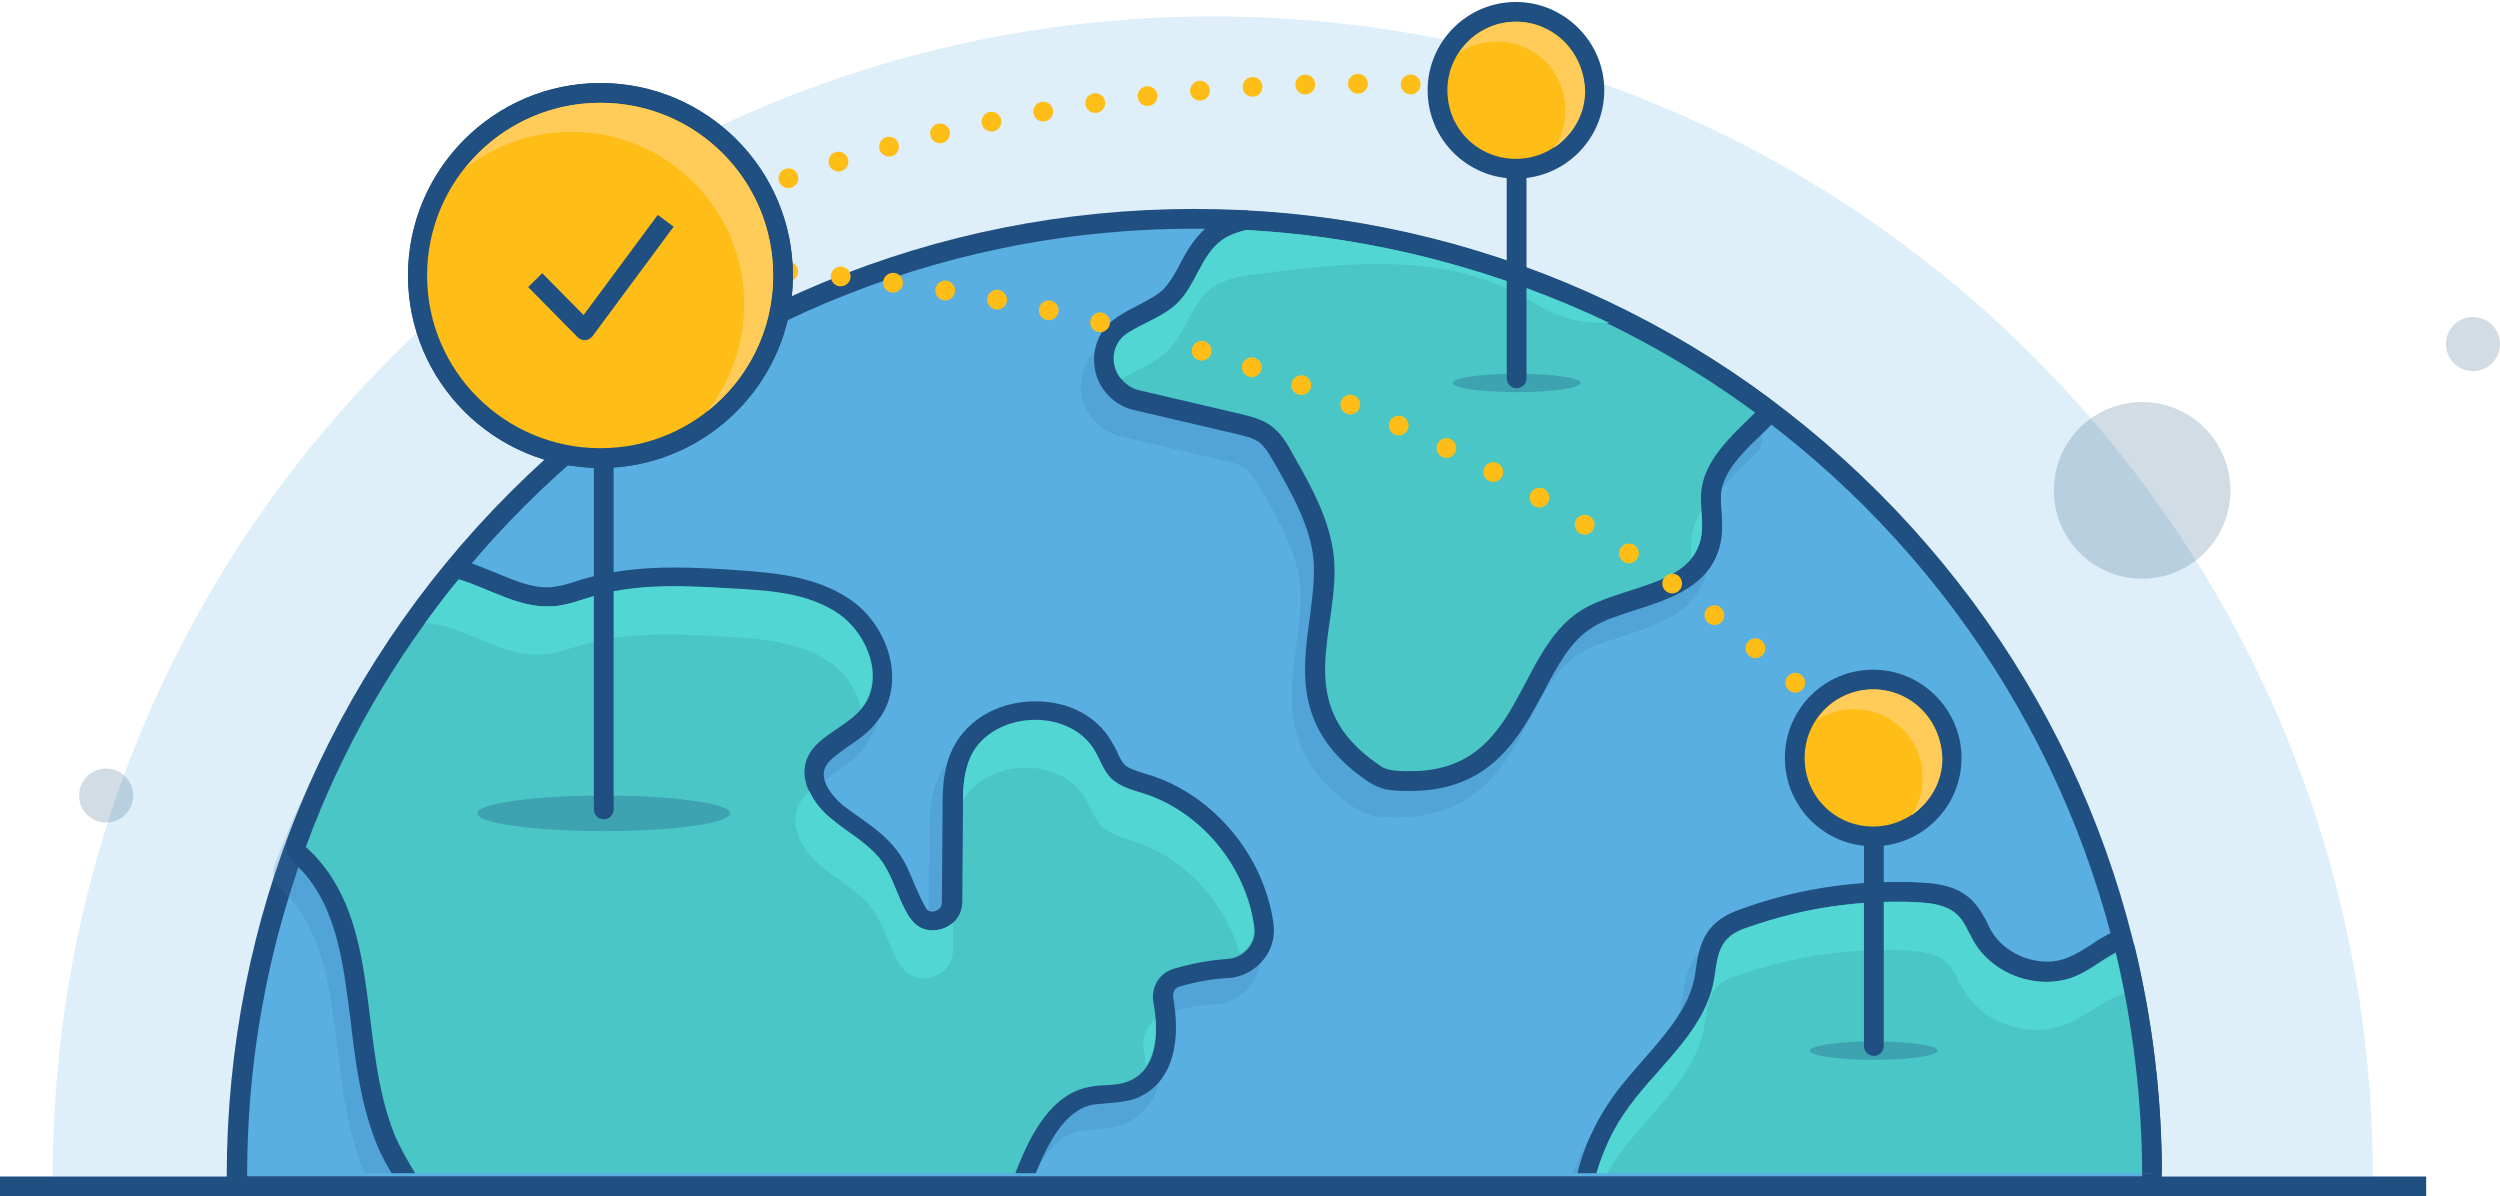 <?xml version="1.0" encoding="utf-8"?>
<!-- Generator: Adobe Illustrator 18.1.1, SVG Export Plug-In . SVG Version: 6.00 Build 0)  -->
<svg version="1.1" id="Layer_1" xmlns="http://www.w3.org/2000/svg" xmlns:xlink="http://www.w3.org/1999/xlink" x="0px" y="0px"
	 viewBox="0 0 379.3 181.5" enable-background="new 0 0 379.3 181.5" xml:space="preserve">
<g opacity="0.2">
	<path fill="#59AFE1" d="M360,178.5c0-97.2-78.8-176-176-176c-97.2,0-176,78.8-176,176C14.9,178.5,350.5,178.5,360,178.5z"/>
</g>
<line fill="none" stroke="#205081" stroke-linecap="round" stroke-linejoin="round" stroke-miterlimit="10" stroke-dasharray="0,2" x1="95.8" y1="41.8" x2="277.9" y2="148.1"/>
<circle opacity="0.2" fill="#205081" cx="325" cy="74.4" r="13.4"/>
<circle opacity="0.2" fill="#205081" cx="375.2" cy="52.2" r="4.1"/>
<circle opacity="0.2" fill="#205081" cx="16.1" cy="120.7" r="4.1"/>
<g>
	<path fill="#59AFE1" d="M35.9,180v-1.5c0-80.1,65.2-145.3,145.3-145.3s145.3,65.2,145.3,145.3v1.5H35.9z"/>
	<path fill="#205081" d="M181.2,34.7c79.4,0,143.8,64.4,143.8,143.8c-6.6,0-282.6,0-287.5,0C37.4,99.1,101.8,34.7,181.2,34.7
		 M181.2,31.7c-39.2,0-76.1,15.3-103.8,43s-43,64.6-43,103.8v3h3H325h3v-3c0-39.2-15.3-76.1-43-103.8
		C257.3,47,220.4,31.7,181.2,31.7L181.2,31.7z"/>
</g>
<g>
	<defs>
		<rect id="SVGID_1_" x="24" y="29" width="316.5" height="149"/>
	</defs>
	<clipPath id="SVGID_2_">
		<use xlink:href="#SVGID_1_"  overflow="visible"/>
	</clipPath>
	<g clip-path="url(#SVGID_2_)">
		<path fill="none" d="M59.8,171.8c-5.4-13.6-1.9-30.7-11.6-41.7c-0.6-0.7-1.2-1.4-1.8-2c-5.8,15.6-9,32.9-9,49.9
			c0.9,0,10.5,0,25.6,0C61.8,176,60.7,174,59.8,171.8z"/>
		<path fill="none" d="M83.7,92c2.3-0.1,4.4-1,6.6-1.6c6.9-1.9,14.2-1.5,21.4-1.1c5.4,0.3,11.1,0.8,15.6,3.8
			c4.5,3.1,6.9,9.8,3.6,14.1c-2.5,3.2-7.4,4.4-8.6,8.2c-1,3.2,1.2,6.6,3.8,8.7c2.6,2.2,5.7,3.7,7.7,6.5c1.8,2.6,2.5,5.8,4.2,8.5
			c0,0,0,0.1,0.1,0.1c2.3,3.5,7.9,1.7,7.9-2.5l0.1-13.9c0-2.5,0-5,0.9-7.3c2.8-7.5,15.2-8.5,19.1-1.5c0.8,1.4,1.3,2.9,2.4,4.1
			c1.4,1.4,3.5,1.9,5.4,2.5c8.6,2.8,15.1,11,16.3,19.9c0.4,2.5-1.6,4.8-4.2,4.9c-2.7,0.2-5.4,0.7-8.1,1.5c-2.2,0.7-3.4,2.9-3,5.1
			c0.9,5,0.5,10.3-3.9,12c-1.8,0.7-3.9,0.4-5.8,0.8c-5.8,1.1-8.9,7.1-11.1,12.7c-0.1,0.3-0.2,0.6-0.4,0.6c29.6,0,60.9,0,88.5,0
			c0.8-3,2.2-6.1,4.1-8.9c4.6-6.9,12.1-12.2,13.7-20.3c0.4-2.2,0.5-4.7,2-6.4c0.9-0.9,2.2-1.4,3.4-1.8c8.1-2.8,16.8-4.1,25.4-3.7
			c2.1,0.1,4.4,0.4,6,1.8c1.2,1.1,1.7,2.7,2.5,4c2.9,5.2,9.8,7.6,15.4,5.5c2.2-0.9,4.2-2.3,6.3-3.5c-8.1-33.4-27.8-62.3-54.7-82.1
			c-3.7,3.6-7.8,7.3-8.2,12.1c-0.2,2.4,0.5,4.9-0.1,7.2c-1.7,7.1-11.9,6.9-18.1,10.7c-10.7,6.7-8.7,26.1-28.5,24.3
			c-0.8-0.1-1.6-0.3-2.2-0.8c-13.7-9.2-6-20.5-6.9-31.3c-0.5-5.7-3.4-10.9-6.2-15.8c-0.9-1.7-1.9-3.4-3.5-4.5
			c-1.3-0.9-2.9-1.3-4.5-1.7l-15.4-3.6c-4-1-5.2-6.4-1.7-8.6c0,0,0.1,0,0.1,0c2.5-1.6,5.5-2.5,7.6-4.6c2.7-2.8,3.5-7.2,6.7-9.5
			c1.1-0.8,2.4-1.2,3.7-1.5c-2.6-0.1-5.3-0.2-7.9-0.2c-45,0-85.3,20.7-111.6,53.2C74.3,89.3,78.8,92.3,83.7,92z"/>
		<g>
			<g opacity="0.2">
				<path fill="#3572B0" d="M61,184c-0.5,0-1-0.3-1.3-0.7c-1.5-2.5-2.6-4.6-3.4-6.7c-2.3-5.7-3-11.9-3.8-17.9
					c-1.1-8.9-2.1-17.2-7.6-23.5c-0.5-0.5-1-1.1-1.7-1.7c-0.5-0.4-0.6-1.1-0.4-1.6c5.5-14.8,13.4-28.6,23.4-41
					c0.3-0.4,0.7-0.6,1.2-0.6c0.1,0,0.3,0,0.4,0.1c1.6,0.5,3.1,1.1,4.6,1.8c2.8,1.2,5.5,2.3,8.3,2.3c0.2,0,0.4,0,0.6,0
					c1.5-0.1,3-0.6,4.6-1.1c0.6-0.2,1.1-0.3,1.7-0.5c3.6-1,7.6-1.5,12.6-1.5c3.2,0,6.5,0.2,9.3,0.4c5.1,0.3,11.4,0.7,16.4,4.1
					c2.9,2,5.1,5.4,5.7,8.9c0.4,2.8-0.1,5.3-1.7,7.3c-1.2,1.5-2.7,2.6-4.3,3.6c-1.9,1.3-3.5,2.4-4.1,4.1c-0.8,2.6,1.3,5.4,3.3,7.1
					c0.8,0.7,1.7,1.3,2.6,1.9c1.9,1.4,3.9,2.8,5.4,4.8c1.1,1.5,1.8,3.2,2.4,4.8c0.5,1.3,1.1,2.6,1.8,3.7c0.7,1.1,1.6,1.3,2.2,1.3
					c1.5,0,3-1.1,3-2.9l0.1-13.9c0-2.5,0-5.3,1-7.9c1.6-4.3,6.3-7.2,11.6-7.2c4.5,0,8.3,2,10.3,5.4c0.3,0.5,0.5,1,0.7,1.5
					c0.4,0.9,0.8,1.7,1.4,2.3c0.9,0.9,2.3,1.4,3.8,1.8c0.3,0.1,0.6,0.2,1,0.3c9,3,16,11.4,17.4,21.1c0.2,1.6-0.2,3.2-1.2,4.4
					c-1.1,1.3-2.6,2.1-4.4,2.2c-2.6,0.2-5.2,0.7-7.7,1.4c-1.4,0.4-2.2,1.9-1.9,3.4c1.3,7.1-0.4,12-4.8,13.7
					c-1.3,0.5-2.7,0.6-3.9,0.7c-0.8,0-1.5,0.1-2.1,0.2c-5,1-7.9,6.6-10,12c-0.1,0.3-0.2,0.6-0.4,0.9c-0.2,0.6-0.8,0.9-1.4,0.9H61z"
					/>
				<path fill="#3572B0" d="M67.6,91.9C72.1,93.3,76.3,96,81,96c0.2,0,0.5,0,0.7,0c2.3-0.1,4.4-1,6.6-1.6c4-1.1,8-1.4,12.2-1.4
					c3.1,0,6.2,0.2,9.2,0.4c5.4,0.3,11.1,0.8,15.6,3.8c4.5,3.1,6.9,9.8,3.6,14.1c-2.5,3.2-7.4,4.4-8.6,8.2c-1,3.2,1.2,6.6,3.8,8.7
					c2.6,2.2,5.7,3.7,7.7,6.5c1.8,2.6,2.5,5.8,4.2,8.5c0,0,0,0.1,0.1,0.1c0.9,1.3,2.1,1.9,3.4,1.9c2.2,0,4.5-1.7,4.5-4.4l0.1-13.9
					c0-2.5,0-5,0.9-7.3c1.5-4.1,5.9-6.2,10.2-6.2c3.6,0,7.2,1.5,9,4.7c0.8,1.4,1.3,2.9,2.4,4.1c1.4,1.4,3.5,1.9,5.4,2.5
					c8.6,2.8,15.1,11,16.3,19.9c0.4,2.5-1.6,4.8-4.2,4.9c-2.7,0.2-5.4,0.7-8.1,1.5c-2.2,0.7-3.4,2.9-3,5.1c0.9,5,0.5,10.3-3.9,12
					c-1.8,0.7-3.9,0.4-5.8,0.8c-5.8,1.1-8.9,7.1-11.1,12.7c-0.1,0.3-0.2,0.6-0.4,0.6c-35.6,0-68.9,0-90.7,0c-1.2-2-2.4-4-3.3-6.2
					c-5.4-13.6-1.9-30.7-11.6-41.7c-0.6-0.7-1.2-1.2-1.8-1.8C49.9,117.5,57.8,103.9,67.6,91.9 M67.6,88.9c-0.9,0-1.7,0.4-2.3,1.1
					c-10.1,12.5-18.1,26.4-23.7,41.4c-0.4,1.1-0.1,2.4,0.8,3.3c0.6,0.6,1.1,1.1,1.6,1.6c5.2,5.9,6.1,14,7.2,22.6
					c0.7,6.1,1.5,12.4,3.8,18.3c0.8,2.1,1.9,4,3.5,6.6C59,184.7,60,185,61,185h90.7c1.2,0,2.3-0.5,2.8-1.6c0.1-0.3,0.3-0.5,0.4-0.8
					c2-5,4.6-10.2,8.9-11c0.6-0.1,1.2-0.1,2-0.2c1.3-0.1,2.8-0.2,4.4-0.7c5.1-1.9,7.2-7.5,5.8-15.3c-0.1-0.8,0.2-1.5,0.9-1.7
					c2.4-0.7,4.9-1.2,7.4-1.3c2.1-0.1,4.1-1.2,5.4-2.8c1.3-1.6,1.8-3.6,1.5-5.6c-1.5-10.2-8.9-19.1-18.4-22.3
					c-0.3-0.1-0.7-0.2-1-0.3c-1.3-0.4-2.6-0.8-3.2-1.4c-0.4-0.4-0.8-1.2-1.1-1.9c-0.2-0.5-0.5-1-0.8-1.5c-2.2-3.9-6.5-6.2-11.6-6.2
					c-6,0-11.1,3.2-13,8.2c-1.1,2.9-1.1,5.8-1.1,8.4l-0.1,13.9c0,1.1-1,1.4-1.5,1.4c-0.5,0-0.8-0.3-0.9-0.5l0,0
					c-0.6-1-1.1-2.2-1.7-3.5c-0.7-1.7-1.4-3.5-2.6-5.1c-1.6-2.2-3.7-3.7-5.8-5.2c-0.9-0.6-1.7-1.2-2.5-1.8c-1.8-1.5-3.4-3.8-2.8-5.5
					c0.4-1.3,1.9-2.2,3.5-3.4c1.5-1,3.3-2.2,4.6-4c1.8-2.3,2.5-5.3,2-8.5c-0.6-3.9-3-7.7-6.3-9.9c-5.3-3.6-11.8-4-17.1-4.4
					c-2.9-0.2-6.2-0.4-9.4-0.4c-5.1,0-9.2,0.5-13,1.5c-0.6,0.2-1.2,0.3-1.7,0.5c-1.5,0.5-2.9,0.9-4.3,1c-0.2,0-0.4,0-0.5,0
					c-2.5,0-5-1.1-7.7-2.2c-1.5-0.6-3.1-1.3-4.8-1.8C68.2,88.9,67.9,88.9,67.6,88.9L67.6,88.9z"/>
			</g>
			<g>
				<path fill="#4AC6C6" d="M63,180c-0.5,0-1-0.3-1.3-0.7c-1.5-2.5-2.6-4.6-3.4-6.7c-2.3-5.7-3-11.9-3.8-17.9
					c-1.1-8.9-2.1-17.2-7.6-23.5c-0.5-0.5-1-1.1-1.7-1.7c-0.5-0.4-0.6-1.1-0.4-1.6c5.5-14.8,13.4-28.6,23.4-41
					c0.3-0.4,0.7-0.6,1.2-0.6c0.1,0,0.3,0,0.4,0.1c1.6,0.5,3.1,1.1,4.6,1.8c2.8,1.2,5.5,2.3,8.3,2.3c0.2,0,0.4,0,0.6,0
					c1.5-0.1,3-0.6,4.6-1.1c0.6-0.2,1.1-0.3,1.7-0.5c3.6-1,7.6-1.5,12.6-1.5c3.2,0,6.5,0.2,9.3,0.4c5.1,0.3,11.4,0.7,16.4,4.1
					c2.9,2,5.1,5.4,5.7,8.9c0.4,2.8-0.1,5.3-1.7,7.3c-1.2,1.5-2.7,2.6-4.3,3.6c-1.9,1.3-3.5,2.4-4.1,4.1c-0.8,2.6,1.3,5.4,3.3,7.1
					c0.8,0.7,1.7,1.3,2.6,1.9c1.9,1.4,3.9,2.8,5.4,4.8c1.1,1.5,1.8,3.2,2.4,4.8c0.5,1.3,1.1,2.6,1.8,3.7c0.7,1.1,1.6,1.3,2.2,1.3
					c1.5,0,3-1.1,3-2.9l0.1-13.9c0-2.5,0-5.3,1-7.9c1.6-4.3,6.3-7.2,11.6-7.2c4.5,0,8.3,2,10.3,5.4c0.3,0.5,0.5,1,0.7,1.5
					c0.4,0.9,0.8,1.7,1.4,2.3c0.9,0.9,2.3,1.4,3.8,1.8c0.3,0.1,0.6,0.2,1,0.3c9,3,16,11.4,17.4,21.1c0.2,1.6-0.2,3.2-1.2,4.4
					c-1.1,1.3-2.6,2.1-4.4,2.2c-2.6,0.2-5.2,0.7-7.7,1.4c-1.4,0.4-2.2,1.9-1.9,3.4c1.3,7.1-0.4,12-4.8,13.7
					c-1.3,0.5-2.7,0.6-3.9,0.7c-0.8,0-1.5,0.1-2.1,0.2c-5,1-7.9,6.6-10,12c-0.1,0.3-0.2,0.6-0.4,0.9c-0.2,0.6-0.8,0.9-1.4,0.9H63z"
					/>
				<path fill="#205081" d="M69.6,87.9C74.1,89.3,78.3,92,83,92c0.2,0,0.5,0,0.7,0c2.3-0.1,4.4-1,6.6-1.6c4-1.1,8-1.4,12.2-1.4
					c3.1,0,6.2,0.2,9.2,0.4c5.4,0.3,11.1,0.8,15.6,3.8c4.5,3.1,6.9,9.8,3.6,14.1c-2.5,3.2-7.4,4.4-8.6,8.2c-1,3.2,1.2,6.6,3.8,8.7
					c2.6,2.2,5.7,3.7,7.7,6.5c1.8,2.6,2.5,5.8,4.2,8.5c0,0,0,0.1,0.1,0.1c0.9,1.3,2.1,1.9,3.4,1.9c2.2,0,4.5-1.7,4.5-4.4l0.1-13.9
					c0-2.5,0-5,0.9-7.3c1.5-4.1,5.9-6.2,10.2-6.2c3.6,0,7.2,1.5,9,4.7c0.8,1.4,1.3,2.9,2.4,4.1c1.4,1.4,3.5,1.9,5.4,2.5
					c8.6,2.8,15.1,11,16.3,19.9c0.4,2.5-1.6,4.8-4.2,4.9c-2.7,0.2-5.4,0.7-8.1,1.5c-2.2,0.7-3.4,2.9-3,5.1c0.9,5,0.5,10.3-3.9,12
					c-1.8,0.7-3.9,0.4-5.8,0.8c-5.8,1.1-8.9,7.1-11.1,12.7c-0.1,0.3-0.2,0.6-0.4,0.6c-35.6,0-68.9,0-90.7,0c-1.2-2-2.4-4-3.3-6.2
					c-5.4-13.6-1.9-30.7-11.6-41.7c-0.6-0.7-1.2-1.2-1.8-1.8C51.9,113.5,59.8,99.9,69.6,87.9 M69.6,84.9c-0.9,0-1.7,0.4-2.3,1.1
					c-10.1,12.5-18.1,26.4-23.7,41.4c-0.4,1.1-0.1,2.4,0.8,3.3c0.6,0.6,1.1,1.1,1.6,1.6c5.2,5.9,6.1,14,7.2,22.6
					c0.7,6.1,1.5,12.4,3.8,18.3c0.8,2.1,1.9,4,3.5,6.6C61,180.7,62,181,63,181h90.7c1.2,0,2.3-0.5,2.8-1.6c0.1-0.3,0.3-0.5,0.4-0.8
					c2-5,4.6-10.2,8.9-11c0.6-0.1,1.2-0.1,2-0.2c1.3-0.1,2.8-0.2,4.4-0.7c5.1-1.9,7.2-7.5,5.8-15.3c-0.1-0.8,0.2-1.5,0.9-1.7
					c2.4-0.7,4.9-1.2,7.4-1.3c2.1-0.1,4.1-1.2,5.4-2.8c1.3-1.6,1.8-3.6,1.5-5.6c-1.5-10.2-8.9-19.1-18.4-22.3
					c-0.3-0.1-0.7-0.2-1-0.3c-1.3-0.4-2.6-0.8-3.2-1.4c-0.4-0.4-0.8-1.2-1.1-1.9c-0.2-0.5-0.5-1-0.8-1.5c-2.2-3.9-6.5-6.2-11.6-6.2
					c-6,0-11.1,3.2-13,8.2c-1.1,2.9-1.1,5.8-1.1,8.4l-0.1,13.9c0,1.1-1,1.4-1.5,1.4c-0.5,0-0.8-0.3-0.9-0.5l0,0
					c-0.6-1-1.1-2.2-1.7-3.5c-0.7-1.7-1.4-3.5-2.6-5.1c-1.6-2.2-3.7-3.7-5.8-5.2c-0.9-0.6-1.7-1.2-2.5-1.8c-1.8-1.5-3.4-3.8-2.8-5.5
					c0.4-1.3,1.9-2.2,3.5-3.4c1.5-1,3.3-2.2,4.6-4c1.8-2.3,2.5-5.3,2-8.5c-0.6-3.9-3-7.7-6.3-9.9c-5.3-3.6-11.8-4-17.1-4.4
					c-2.9-0.2-6.2-0.4-9.4-0.4c-5.1,0-9.2,0.5-13,1.5c-0.6,0.2-1.2,0.3-1.7,0.5c-1.5,0.5-2.9,0.9-4.3,1c-0.2,0-0.4,0-0.5,0
					c-2.5,0-5-1.1-7.7-2.2c-1.5-0.6-3.1-1.3-4.8-1.8C70.2,84.9,69.9,84.9,69.6,84.9L69.6,84.9z"/>
			</g>
		</g>
		<g>
			<g opacity="0.2">
				<path fill="#3572B0" d="M240.3,184c-0.5,0-0.9-0.2-1.2-0.6s-0.4-0.8-0.3-1.3c0.9-3.5,2.3-6.7,4.3-9.6c1.6-2.4,3.5-4.6,5.4-6.7
					c3.7-4.2,7.1-8.1,8.1-13.1c0.1-0.5,0.2-0.9,0.2-1.4c0.3-1.9,0.6-4.1,2.2-5.8c1.1-1.2,2.6-1.8,4-2.3c7.4-2.6,15.1-3.9,22.9-3.9
					c1,0,2,0,3,0.1c2.5,0.1,5,0.5,6.9,2.2c1,1,1.6,2.2,2.2,3.3c0.2,0.4,0.4,0.7,0.6,1.1c1.9,3.3,5.8,5.5,9.8,5.5
					c1.3,0,2.5-0.2,3.7-0.7c1.3-0.5,2.6-1.3,3.9-2.1c0.7-0.4,1.5-0.9,2.2-1.3c0.2-0.1,0.5-0.2,0.7-0.2c0.2,0,0.4,0,0.6,0.1
					c0.4,0.2,0.7,0.6,0.9,1c2.7,11.2,4.1,22.7,4.1,34.2c0,0.8-0.7,1.5-1.5,1.5H240.3z"/>
				<path fill="#3572B0" d="M285.9,140.8c1,0,2,0,3,0.1c2.1,0.1,4.4,0.4,6,1.8c1.2,1.1,1.7,2.6,2.5,4c2.2,3.9,6.7,6.3,11.1,6.3
					c1.4,0,2.9-0.2,4.2-0.8c2.2-0.9,4.2-2.6,6.3-3.7c2.6,10.8,4,22.6,4,33.6c-2,0-37.4,0-82.7,0c0.8-3,2.2-6.1,4.1-8.9
					c4.6-6.9,12.1-12.2,13.7-20.3c0.4-2.2,0.5-4.7,2-6.4c0.9-0.9,2.2-1.4,3.4-1.8C270.7,142,278.3,140.8,285.9,140.8 M285.9,137.8
					c-8,0-15.9,1.3-23.4,4c-1.5,0.5-3.2,1.2-4.6,2.6c-1.9,2-2.3,4.5-2.6,6.6c-0.1,0.4-0.1,0.9-0.2,1.3c-0.9,4.6-4.2,8.4-7.7,12.4
					c-1.9,2.2-3.9,4.4-5.5,6.9c-2,3.1-3.6,6.5-4.5,10.1c-0.2,0.9,0,1.6,0.5,2.3c0.6,0.7,1.4,0.9,2.4,0.9H323c1.7,0,3-1.1,3-2.8
					c0-11.6-1.4-23.1-4.1-34.4c-0.2-0.9-0.8-1.6-1.7-2c-0.4-0.2-0.8-0.2-1.2-0.2c-0.5,0-1,0.1-1.4,0.4c-0.8,0.4-1.6,0.9-2.3,1.4
					c-1.2,0.8-2.4,1.5-3.6,2c-1,0.4-2,0.6-3.1,0.6c-3.5,0-6.9-1.9-8.5-4.7c-0.2-0.3-0.4-0.7-0.5-1c-0.6-1.2-1.3-2.5-2.5-3.7
					c-2.2-2.1-5.2-2.5-7.9-2.6C288,137.8,287,137.8,285.9,137.8L285.9,137.8z"/>
			</g>
			<g>
				<path fill="#4AC6C6" d="M242.3,180c-0.5,0-0.9-0.2-1.2-0.6s-0.4-0.8-0.3-1.3c0.9-3.5,2.3-6.7,4.3-9.6c1.6-2.4,3.5-4.6,5.4-6.7
					c3.7-4.2,7.1-8.1,8.1-13.1c0.1-0.5,0.2-0.9,0.2-1.4c0.3-1.9,0.6-4.1,2.2-5.8c1.1-1.2,2.6-1.8,4-2.3c7.4-2.6,15.1-3.9,22.9-3.9
					c1,0,2,0,3,0.1c2.5,0.1,5,0.5,6.9,2.2c1,1,1.6,2.2,2.2,3.3c0.2,0.4,0.4,0.7,0.6,1.1c1.9,3.3,5.8,5.5,9.8,5.5
					c1.3,0,2.5-0.2,3.7-0.7c1.3-0.5,2.6-1.3,3.9-2.1c0.7-0.4,1.5-0.9,2.2-1.3c0.2-0.1,0.5-0.2,0.7-0.2c0.2,0,0.4,0,0.6,0.1
					c0.4,0.2,0.7,0.6,0.9,1c2.7,11.2,4.1,22.7,4.1,34.2c0,0.8-0.7,1.5-1.5,1.5H242.3z"/>
				<path fill="#205081" d="M287.9,136.8c1,0,2,0,3,0.1c2.1,0.1,4.4,0.4,6,1.8c1.2,1.1,1.7,2.6,2.5,4c2.2,3.9,6.7,6.3,11.1,6.3
					c1.4,0,2.9-0.2,4.2-0.8c2.2-0.9,4.2-2.6,6.3-3.7c2.6,10.8,4,22.6,4,33.6c-2,0-37.4,0-82.7,0c0.8-3,2.2-6.1,4.1-8.9
					c4.6-6.9,12.1-12.2,13.7-20.3c0.4-2.2,0.5-4.7,2-6.4c0.9-0.9,2.2-1.4,3.4-1.8C272.7,138,280.3,136.8,287.9,136.8 M287.9,133.8
					c-8,0-15.9,1.3-23.4,4c-1.5,0.5-3.2,1.2-4.6,2.6c-1.9,2-2.3,4.5-2.6,6.6c-0.1,0.4-0.1,0.9-0.2,1.3c-0.9,4.6-4.2,8.4-7.7,12.4
					c-1.9,2.2-3.9,4.4-5.5,6.9c-2,3.1-3.6,6.5-4.5,10.1c-0.2,0.9,0,1.6,0.5,2.3c0.6,0.7,1.4,0.9,2.4,0.9H325c1.7,0,3-1.1,3-2.8
					c0-11.6-1.4-23.1-4.1-34.4c-0.2-0.9-0.8-1.6-1.7-2c-0.4-0.2-0.8-0.2-1.2-0.2c-0.5,0-1,0.1-1.4,0.4c-0.8,0.4-1.6,0.9-2.3,1.4
					c-1.2,0.8-2.4,1.5-3.6,2c-1,0.4-2,0.6-3.1,0.6c-3.5,0-6.9-1.9-8.5-4.7c-0.2-0.3-0.4-0.7-0.5-1c-0.6-1.2-1.3-2.5-2.5-3.7
					c-2.2-2.1-5.2-2.5-7.9-2.6C290,133.8,289,133.8,287.9,133.8L287.9,133.8z"/>
			</g>
		</g>
		<g>
			<g opacity="0.2">
				<path fill="#3572B0" d="M212,123c-0.9,0-1.8-0.3-2.7-0.4c-1-0.1-2-0.6-2.9-1.1c-10.5-7.1-9.3-15.8-8.2-23.4
					c0.4-3,0.9-6.1,0.6-9.1c-0.5-5.5-3.4-10.7-6-15.3c-0.8-1.4-1.7-3.1-3-4c-1.1-0.8-2.6-1.1-4-1.5l-15.4-3.7
					c-2.5-0.6-4.4-2.6-4.8-5.1c-0.4-2.5,0.6-4.8,2.6-6.2c0,0,0.1-0.1,0.1-0.1c1-0.6,2-1.2,3-1.7c1.6-0.8,3.2-1.6,4.3-2.8
					c1.1-1.1,1.8-2.5,2.6-4c1.1-2,2.2-4.2,4.2-5.6c1.1-0.8,2.5-1.4,4.2-1.7c0.1,0,0.2,0,0.3,0c0,0,0.1,0,0.1,0
					c28.2,1.5,55.2,11.2,78,27.9c0.4,0.3,0.6,0.7,0.6,1.1s-0.1,0.9-0.5,1.2l-0.6,0.6c-3.5,3.4-6.8,6.5-7.1,10.6
					c-0.1,0.9,0,1.8,0.1,2.8c0.1,1.5,0.2,3-0.2,4.6c-1.3,5.5-6.6,7.1-11.7,8.8c-2.5,0.8-5.1,1.6-7.1,2.9c-3.6,2.3-5.7,6.4-7.9,10.6
					C227.3,115.2,223.3,123,212,123C212,123,212,123,212,123z"/>
				<path fill="#3572B0" d="M187.1,38.9c28.8,1.6,55.3,11.6,77.2,27.7c-3.7,3.6-7.8,7.3-8.2,12.1c-0.2,2.4,0.5,4.9-0.1,7.2
					c-1.7,7.1-11.9,6.9-18.1,10.7c-10.2,6.4-8.9,24.4-25.9,24.4c-0.8,0-1.6,0-2.5-0.1c-0.8-0.1-1.6-0.3-2.2-0.8
					c-13.7-9.2-6-20.5-6.9-31.3c-0.5-5.7-3.4-10.9-6.2-15.8c-0.9-1.7-1.9-3.4-3.5-4.5c-1.3-0.9-2.9-1.3-4.5-1.7l-15.4-3.6
					c-4-1-5.2-6.4-1.7-8.6c0,0,0.1,0,0.1,0c2.5-1.6,5.5-2.5,7.6-4.6c2.7-2.8,3.5-7.2,6.7-9.5C184.5,39.7,185.8,39.2,187.1,38.9
					 M187.1,35.9c-0.2,0-0.4,0-0.6,0.1c-2,0.4-3.5,1.1-4.8,2c-2.3,1.7-3.6,4-4.7,6.1c-0.7,1.4-1.5,2.7-2.4,3.7c-1,1-2.4,1.7-3.9,2.5
					c-1,0.5-2.1,1.1-3.2,1.8l-0.1,0.1c-2.6,1.7-3.8,4.7-3.3,7.7c0.5,3.1,2.9,5.6,5.9,6.3l15.4,3.6c1.3,0.3,2.6,0.6,3.5,1.2
					c1,0.7,1.8,2.1,2.6,3.5c2.5,4.4,5.4,9.5,5.8,14.6c0.2,2.8-0.2,5.6-0.6,8.7c-1.1,8.1-2.4,17.2,8.9,24.8c1.1,0.7,2.3,1.2,3.6,1.3
					c1,0.1,1.9,0.1,2.8,0.1c12.3,0,16.6-8.3,20.2-15c2.1-4,4.1-7.8,7.4-9.8c1.8-1.2,4.3-1.9,6.7-2.7c5.2-1.7,11.2-3.6,12.7-9.9
					c0.4-1.8,0.3-3.5,0.2-5c-0.1-0.9-0.1-1.8-0.1-2.6c0.3-3.5,3.4-6.5,6.7-9.6l0.6-0.6c0.6-0.6,1-1.5,0.9-2.4
					c-0.1-0.9-0.5-1.7-1.2-2.2c-23-16.9-50.3-26.7-78.8-28.2C187.2,35.9,187.2,35.9,187.1,35.9L187.1,35.9z"/>
			</g>
			<g>
				<path fill="#4AC6C6" d="M214,119c-0.9,0-1.8-0.3-2.7-0.4c-1-0.1-2-0.6-2.9-1.1c-10.5-7.1-9.3-15.8-8.2-23.4
					c0.4-3,0.9-6.1,0.6-9.1c-0.5-5.5-3.4-10.7-6-15.3c-0.8-1.4-1.7-3.1-3-4c-1.1-0.8-2.6-1.1-4-1.5l-15.4-3.7
					c-2.5-0.6-4.4-2.6-4.8-5.1c-0.4-2.5,0.6-4.8,2.6-6.2c0,0,0.1-0.1,0.1-0.1c1-0.6,2-1.2,3-1.7c1.6-0.8,3.2-1.6,4.3-2.8
					c1.1-1.1,1.8-2.5,2.6-4c1.1-2,2.2-4.2,4.2-5.6c1.1-0.8,2.5-1.4,4.2-1.7c0.1,0,0.2,0,0.3,0c0,0,0.1,0,0.1,0
					c28.2,1.5,55.2,11.2,78,27.9c0.4,0.3,0.6,0.7,0.6,1.1s-0.1,0.9-0.5,1.2l-0.6,0.6c-3.5,3.4-6.8,6.5-7.1,10.6
					c-0.1,0.9,0,1.8,0.1,2.8c0.1,1.5,0.2,3-0.2,4.6c-1.3,5.5-6.6,7.1-11.7,8.8c-2.5,0.8-5.1,1.6-7.1,2.9c-3.6,2.3-5.7,6.4-7.9,10.6
					C229.3,111.2,225.3,119,214,119C214,119,214,119,214,119z"/>
				<path fill="#205081" d="M189.1,34.9c28.8,1.6,55.3,11.6,77.2,27.7c-3.7,3.6-7.8,7.3-8.2,12.1c-0.2,2.4,0.5,4.9-0.1,7.2
					c-1.7,7.1-11.9,6.9-18.1,10.7c-10.2,6.4-8.9,24.4-25.9,24.4c-0.8,0-1.6,0-2.5-0.1c-0.8-0.1-1.6-0.3-2.2-0.8
					c-13.7-9.2-6-20.5-6.9-31.3c-0.5-5.7-3.4-10.9-6.2-15.8c-0.9-1.7-1.9-3.4-3.5-4.5c-1.3-0.9-2.9-1.3-4.5-1.7l-15.4-3.6
					c-4-1-5.2-6.4-1.7-8.6c0,0,0.1,0,0.1,0c2.5-1.6,5.5-2.5,7.6-4.6c2.7-2.8,3.5-7.2,6.7-9.5C186.5,35.7,187.8,35.2,189.1,34.9
					 M189.1,31.9c-0.2,0-0.4,0-0.6,0.1c-2,0.4-3.5,1.1-4.8,2c-2.3,1.7-3.6,4-4.7,6.1c-0.7,1.4-1.5,2.7-2.4,3.7c-1,1-2.4,1.7-3.9,2.5
					c-1,0.5-2.1,1.1-3.2,1.8l-0.1,0.1c-2.6,1.7-3.8,4.7-3.3,7.7c0.5,3.1,2.9,5.6,5.9,6.3l15.4,3.6c1.3,0.3,2.6,0.6,3.5,1.2
					c1,0.7,1.8,2.1,2.6,3.5c2.5,4.4,5.4,9.5,5.8,14.6c0.2,2.8-0.2,5.6-0.6,8.7c-1.1,8.1-2.4,17.2,8.9,24.8c1.1,0.7,2.3,1.2,3.6,1.3
					c1,0.1,1.9,0.1,2.8,0.1c12.3,0,16.6-8.3,20.2-15c2.1-4,4.1-7.8,7.4-9.8c1.8-1.2,4.3-1.9,6.7-2.7c5.2-1.7,11.2-3.6,12.7-9.9
					c0.4-1.8,0.3-3.5,0.2-5c-0.1-0.9-0.1-1.8-0.1-2.6c0.3-3.5,3.4-6.5,6.7-9.6l0.6-0.6c0.6-0.6,1-1.5,0.9-2.4
					c-0.1-0.9-0.5-1.7-1.2-2.2c-23-16.9-50.3-26.7-78.8-28.2C189.2,31.9,189.2,31.9,189.1,31.9L189.1,31.9z"/>
			</g>
		</g>
	</g>
</g>
<path fill="none" stroke="#FFBD17" stroke-width="3" stroke-linecap="round" stroke-linejoin="round" stroke-miterlimit="10" stroke-dasharray="0,8" d="
	M230,13.7C143.9,6.5,89.1,40.7,89.1,40.7s114.5-9.3,195,74.2"/>
<g>
	<rect y="178.5" fill="#205081" width="368.1" height="3"/>
</g>
<g>
	<g>
		<path fill="#51D6D3" d="M171.1,50.5C171.1,50.6,171.1,50.6,171.1,50.5c-2.6,1.7-2.7,5-1,7c2.4-1.4,5.2-2.4,7.2-4.4
			c2.7-2.8,3.5-7.2,6.7-9.5c1.9-1.3,4.2-1.7,6.5-2c13.3-1.7,27.5-3.3,39.4,2.8c2.4,1.2,4.6,2.7,7.1,3.6c2.3,0.8,4.8,1.1,7.2,1
			C227.4,41,208.8,36,189.1,34.9c-1.3,0.3-2.6,0.7-3.7,1.5c-3.2,2.3-3.9,6.7-6.7,9.5C176.6,48,173.6,48.9,171.1,50.5z"/>
	</g>
	<g>
		<path fill="#51D6D3" d="M256.6,84.7c0.6-0.8,1.1-1.7,1.4-2.8c0.3-1.4,0.2-2.9,0.1-4.4c-0.8,1.4-1.4,2.9-1.5,4.5
			C256.5,82.9,256.6,83.8,256.6,84.7z"/>
	</g>
	<g>
		<path fill="#51D6D3" d="M321,144.7c-2.1,1.1-4,2.6-6.3,3.5c-5.5,2.1-12.5-0.3-15.4-5.5c-0.8-1.4-1.3-2.9-2.5-4
			c-1.5-1.4-3.8-1.7-6-1.8c-8.6-0.4-17.3,0.9-25.4,3.7c-1.2,0.4-2.5,0.9-3.4,1.9c-1.6,1.7-1.6,4.2-2,6.4
			c-1.6,8.1-9.1,13.3-13.7,20.2c-1.9,2.8-3.2,5.9-4.1,8.9c0.5,0,1,0,1.5,0c0.4,0,0.7-1,1.1-1.6c4.6-6.9,12.1-12.2,13.7-20.3
			c0.4-2.2,0.5-4.7,2-6.4c0.9-0.9,2.2-1.4,3.4-1.8c8.1-2.8,16.8-4.1,25.4-3.7c2.1,0.1,4.4,0.4,6,1.8c1.2,1.1,1.7,2.7,2.5,4
			c2.9,5.2,9.8,7.6,15.4,5.5c3.1-1.2,5.7-3.6,8.9-4.7c0.1,0,0.1,0,0.2,0C321.9,148.7,321.4,146.7,321,144.7z"/>
	</g>
	<g>
		<path fill="#51D6D3" d="M188.1,144.7c1.5-0.9,2.4-2.5,2.1-4.3c-1.3-8.9-7.8-17-16.3-19.9c-1.9-0.6-4-1.1-5.4-2.5
			c-1.1-1.1-1.6-2.7-2.4-4.1c-4-6.9-16.3-6-19.1,1.5c-0.7,1.9-0.9,4-0.9,6.1c3.6-6.4,14.8-6.9,18.6-0.3c0.8,1.4,1.3,2.9,2.4,4.1
			c1.4,1.4,3.5,1.9,5.4,2.5C180,130.4,185.9,137,188.1,144.7z"/>
	</g>
	<g>
		<path fill="#51D6D3" d="M64.5,94.5c0.7,0.1,1.4,0.2,2.1,0.3c5.3,1.2,10.2,4.9,15.6,4.5c2.3-0.1,4.4-1,6.6-1.6
			c6.9-1.9,14.2-1.5,21.4-1.1c5.4,0.3,11.1,0.8,15.6,3.8c2.4,1.6,4.2,4.3,4.8,7.1c0.1-0.1,0.2-0.2,0.2-0.3c3.3-4.3,0.8-11-3.6-14.1
			c-4.5-3.1-10.2-3.5-15.6-3.8c-7.2-0.4-14.5-0.9-21.4,1.1C88.1,91,86,91.9,83.7,92c-4.9,0.3-9.4-2.7-14.1-4.1
			C67.8,90,66.2,92.2,64.5,94.5z"/>
	</g>
	<g>
		<path fill="#51D6D3" d="M173.5,159.2c0.2,0.8,0.3,1.7,0.3,2.5c1.3-1.8,1.7-4.4,1.5-7.1C173.9,155.7,173.2,157.5,173.5,159.2z"/>
	</g>
	<g>
		<path fill="#51D6D3" d="M138,139.2C138,139.2,138,139.2,138,139.2c-1.8-2.7-2.4-6-4.2-8.5c-2-2.7-5.1-4.3-7.7-6.5
			c-1.4-1.1-2.6-2.6-3.3-4.2c-0.8,0.8-1.5,1.7-1.9,2.8c-1,3.2,1.2,6.6,3.8,8.7c2.6,2.2,5.7,3.7,7.7,6.5c1.8,2.6,2.5,5.8,4.2,8.5
			c0,0,0,0.1,0.1,0.1c2.3,3.5,7.9,1.7,7.9-2.5l0-4.1C142.7,141.6,139.6,141.7,138,139.2z"/>
	</g>
</g>
<g>
	<ellipse fill="#205081" fill-opacity="0.3" cx="91.6" cy="123.4" rx="19.2" ry="2.7"/>
	
		<line fill="none" stroke="#205081" stroke-width="3" stroke-linecap="round" stroke-linejoin="round" stroke-miterlimit="10" x1="91.6" y1="68" x2="91.6" y2="122.8"/>
	<g>
		<g>
			<path fill="#FFBD17" d="M91.1,69.5c-15.3,0-27.7-12.4-27.7-27.7s12.4-27.7,27.7-27.7s27.7,12.4,27.7,27.7S106.4,69.5,91.1,69.5z"
				/>
			<path fill="#205081" d="M91.1,15.6c14.5,0,26.2,11.7,26.2,26.2c0,14.5-11.7,26.2-26.2,26.2S64.8,56.3,64.8,41.8
				C64.8,27.3,76.6,15.6,91.1,15.6 M91.1,12.6c-16.1,0-29.2,13.1-29.2,29.2S75,71,91.1,71c16.1,0,29.2-13.1,29.2-29.2
				S107.2,12.6,91.1,12.6L91.1,12.6z"/>
		</g>
		<polyline fill="none" stroke="#205081" stroke-width="3" stroke-linejoin="round" stroke-miterlimit="10" points="78.6,42.7 
			88.2,52.2 103.5,31.4 		"/>
	</g>
	<g>
		<path fill="#FFBD17" d="M91.1,69.5c-15.3,0-27.7-12.4-27.7-27.7s12.4-27.7,27.7-27.7s27.7,12.4,27.7,27.7S106.4,69.5,91.1,69.5z"
			/>
		<path fill="#205081" d="M91.1,15.6c14.5,0,26.2,11.7,26.2,26.2c0,14.5-11.7,26.2-26.2,26.2S64.8,56.3,64.8,41.8
			C64.8,27.3,76.6,15.6,91.1,15.6 M91.1,12.6c-16.1,0-29.2,13.1-29.2,29.2S75,71,91.1,71c16.1,0,29.2-13.1,29.2-29.2
			S107.2,12.6,91.1,12.6L91.1,12.6z"/>
	</g>
	<g>
		<path fill="#FFCC5A" d="M91.1,15.6c-8.4,0-15.8,3.9-20.6,10c4.5-3.5,10.1-5.6,16.2-5.6c14.5,0,26.2,11.7,26.2,26.2
			c0,6.1-2.1,11.7-5.6,16.2c6.1-4.8,10-12.2,10-20.6C117.3,27.3,105.6,15.6,91.1,15.6z"/>
	</g>
	<polyline fill="none" stroke="#205081" stroke-width="3" stroke-linejoin="round" stroke-miterlimit="10" points="81.2,42.5 
		88.7,50.1 101,33.5 	"/>
</g>
<g>
	<ellipse fill="#205081" fill-opacity="0.3" cx="230.1" cy="58.1" rx="9.7" ry="1.4"/>
	
		<line fill="none" stroke="#205081" stroke-width="3" stroke-linecap="round" stroke-linejoin="round" stroke-miterlimit="10" x1="230.1" y1="24.1" x2="230.1" y2="57.4"/>
	<g>
		<g>
			<path fill="#FFBD17" d="M230,25.6c-6.5,0-11.9-5.3-11.9-11.9S223.4,1.8,230,1.8s11.9,5.3,11.9,11.9S236.5,25.6,230,25.6z"/>
			<path fill="#205081" d="M230,3.3c5.7,0,10.4,4.6,10.4,10.4c0,5.7-4.6,10.4-10.4,10.4s-10.4-4.6-10.4-10.4
				C219.6,8,224.2,3.3,230,3.3 M230,0.3c-7.4,0-13.4,6-13.4,13.4s6,13.4,13.4,13.4c7.4,0,13.4-6,13.4-13.4S237.3,0.3,230,0.3
				L230,0.3z"/>
		</g>
	</g>
	<g>
		<path fill="#FFCC5A" d="M230,3.3c-3.6,0-6.8,1.9-8.6,4.7c1.6-1.1,3.6-1.7,5.7-1.7c5.7,0,10.4,4.6,10.4,10.4c0,2.1-0.6,4.1-1.7,5.7
			c2.8-1.9,4.7-5,4.7-8.6C240.3,8,235.7,3.3,230,3.3z"/>
	</g>
</g>
<g>
	<ellipse fill="#205081" fill-opacity="0.3" cx="284.3" cy="159.4" rx="9.7" ry="1.4"/>
	
		<line fill="none" stroke="#205081" stroke-width="3" stroke-linecap="round" stroke-linejoin="round" stroke-miterlimit="10" x1="284.3" y1="125.3" x2="284.3" y2="158.7"/>
	<g>
		<g>
			<path fill="#FFBD17" d="M284.2,126.8c-6.5,0-11.9-5.3-11.9-11.9s5.3-11.9,11.9-11.9s11.9,5.3,11.9,11.9S290.7,126.8,284.2,126.8z
				"/>
			<path fill="#205081" d="M284.2,104.6c5.7,0,10.4,4.6,10.4,10.4c0,5.7-4.6,10.4-10.4,10.4s-10.4-4.6-10.4-10.4
				C273.8,109.2,278.4,104.6,284.2,104.6 M284.2,101.6c-7.4,0-13.4,6-13.4,13.4s6,13.4,13.4,13.4c7.4,0,13.4-6,13.4-13.4
				S291.5,101.6,284.2,101.6L284.2,101.6z"/>
		</g>
	</g>
	<g>
		<path fill="#FFCC5A" d="M284.2,104.6c-3.6,0-6.8,1.9-8.6,4.7c1.6-1.1,3.6-1.7,5.7-1.7c5.7,0,10.4,4.6,10.4,10.4
			c0,2.1-0.6,4.1-1.7,5.7c2.8-1.9,4.7-5,4.7-8.6C294.5,109.2,289.9,104.6,284.2,104.6z"/>
	</g>
</g>
</svg>
